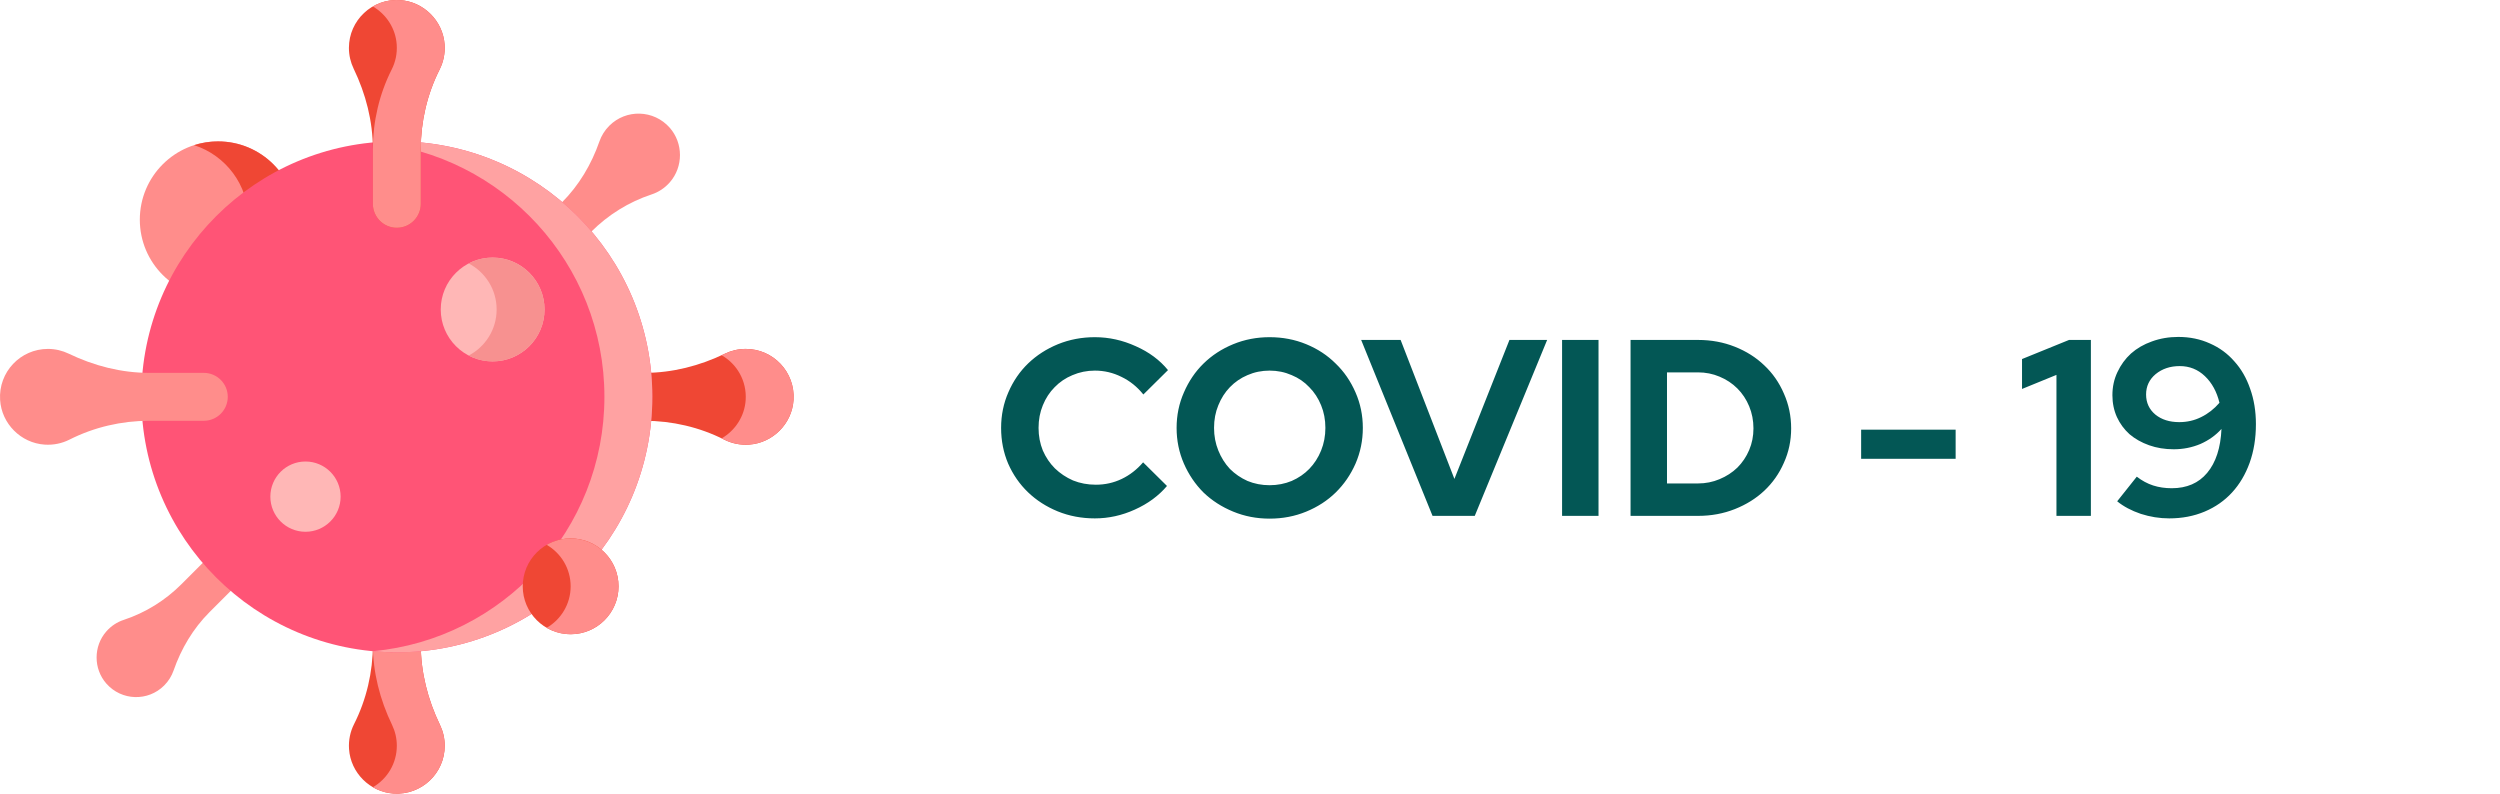 <svg width="189" height="60" viewBox="0 0 189 60" fill="none" xmlns="http://www.w3.org/2000/svg">
<path d="M42.781 30C42.781 31 43.592 31.811 44.592 31.811H48.711C50.807 31.811 52.879 32.291 54.75 33.236C55.308 33.517 55.949 33.659 56.627 33.613C58.422 33.493 59.878 32.033 59.992 30.238C60.127 28.13 58.457 26.378 56.378 26.378C55.815 26.378 55.282 26.507 54.807 26.736C52.899 27.657 50.828 28.189 48.71 28.189H44.592C43.592 28.189 42.781 29 42.781 30Z" fill="#EF4734"/>
<path d="M18.243 41.757C17.658 41.172 16.71 41.172 16.125 41.757L13.718 44.165C12.492 45.391 11 46.32 9.354 46.863C8.863 47.024 8.406 47.316 8.036 47.739C7.057 48.858 7.059 50.563 8.042 51.68C9.196 52.991 11.196 53.039 12.411 51.823C12.74 51.494 12.977 51.107 13.121 50.695C13.697 49.042 14.597 47.52 15.835 46.282L18.243 43.874C18.827 43.29 18.827 42.342 18.243 41.757Z" fill="#FF8D8B"/>
<path d="M39.958 20.042C40.57 20.653 41.562 20.653 42.174 20.042L44.694 17.522C45.976 16.24 47.537 15.267 49.26 14.699C49.773 14.53 50.252 14.224 50.639 13.782C51.664 12.61 51.661 10.827 50.633 9.658C49.425 8.286 47.332 8.236 46.061 9.508C45.716 9.853 45.469 10.257 45.318 10.688C44.715 12.419 43.773 14.011 42.477 15.307L39.958 17.826C39.347 18.438 39.347 19.43 39.958 20.042Z" fill="#FF8D8B"/>
<path d="M30 42.781C29 42.781 28.189 43.592 28.189 44.592V48.711C28.189 50.807 27.709 52.879 26.764 54.75C26.483 55.308 26.341 55.949 26.387 56.627C26.506 58.422 27.966 59.878 29.762 59.992C31.87 60.127 33.622 58.457 33.622 56.378C33.622 55.815 33.493 55.282 33.264 54.807C32.343 52.899 31.811 50.828 31.811 48.71V44.592C31.811 43.592 31 42.781 30 42.781Z" fill="#EF4734"/>
<path d="M33.264 54.807C32.343 52.9 31.811 50.828 31.811 48.71V44.592C31.811 43.592 31 42.781 30 42.781C29 42.781 28.189 43.592 28.189 44.592V48.71C28.189 50.828 28.721 52.899 29.642 54.807C29.871 55.282 30 55.815 30 56.378C30 57.718 29.272 58.886 28.192 59.513C28.66 59.786 29.194 59.956 29.762 59.992C31.87 60.127 33.622 58.457 33.622 56.378C33.622 55.815 33.493 55.282 33.264 54.807Z" fill="#FF8D8B"/>
<path d="M16.485 22.521C19.752 22.521 22.401 19.873 22.401 16.606C22.401 13.339 19.752 10.69 16.485 10.69C13.218 10.69 10.57 13.339 10.57 16.606C10.57 19.873 13.218 22.521 16.485 22.521Z" fill="#FF8D8B"/>
<path d="M16.485 10.69C15.854 10.69 15.245 10.79 14.674 10.974C17.055 11.739 18.779 13.97 18.779 16.606C18.779 19.241 17.055 21.473 14.674 22.238C15.245 22.421 15.853 22.521 16.485 22.521C19.752 22.521 22.401 19.873 22.401 16.606C22.401 13.339 19.752 10.69 16.485 10.69Z" fill="#EF4734"/>
<path d="M30 49.316C40.668 49.316 49.316 40.668 49.316 30C49.316 19.332 40.668 10.684 30 10.684C19.332 10.684 10.684 19.332 10.684 30C10.684 40.668 19.332 49.316 30 49.316Z" fill="#FF5476"/>
<path d="M30 10.684C29.389 10.684 28.785 10.714 28.189 10.769C38.008 11.682 45.694 19.943 45.694 30C45.694 40.057 38.008 48.318 28.189 49.231C28.785 49.286 29.389 49.316 30 49.316C40.668 49.316 49.316 40.668 49.316 30C49.316 19.332 40.668 10.684 30 10.684Z" fill="#FFA2A2"/>
<path d="M37.243 27.321C39.41 27.321 41.167 25.564 41.167 23.397C41.167 21.23 39.41 19.474 37.243 19.474C35.077 19.474 33.32 21.23 33.32 23.397C33.32 25.564 35.077 27.321 37.243 27.321Z" fill="#FFB7B6"/>
<path d="M37.243 19.474C36.59 19.474 35.974 19.634 35.433 19.917C36.688 20.572 37.545 21.884 37.545 23.397C37.545 24.911 36.688 26.223 35.433 26.878C35.974 27.16 36.59 27.321 37.243 27.321C39.41 27.321 41.167 25.564 41.167 23.397C41.167 21.23 39.41 19.474 37.243 19.474Z" fill="#F79190"/>
<path d="M23.095 40.202C24.562 40.202 25.751 39.012 25.751 37.546C25.751 36.079 24.562 34.89 23.095 34.89C21.628 34.89 20.439 36.079 20.439 37.546C20.439 39.012 21.628 40.202 23.095 40.202Z" fill="#FFB7B6"/>
<path d="M43.14 47.947C45.14 47.947 46.762 46.326 46.762 44.326C46.762 42.326 45.14 40.704 43.14 40.704C41.14 40.704 39.519 42.326 39.519 44.326C39.519 46.326 41.14 47.947 43.14 47.947Z" fill="#EF4734"/>
<path d="M43.141 40.704C42.481 40.704 41.862 40.882 41.33 41.19C42.412 41.816 43.141 42.986 43.141 44.326C43.141 45.666 42.412 46.836 41.33 47.462C41.862 47.77 42.481 47.948 43.141 47.948C45.141 47.948 46.762 46.326 46.762 44.326C46.762 42.326 45.141 40.704 43.141 40.704Z" fill="#FF8D8B"/>
<path d="M17.219 30C17.219 31 16.408 31.811 15.408 31.811H11.289C9.193 31.811 7.121 32.291 5.25 33.236C4.692 33.517 4.051 33.659 3.373 33.613C1.578 33.493 0.122 32.033 0.008 30.238C-0.127 28.13 1.543 26.378 3.622 26.378C4.185 26.378 4.718 26.507 5.193 26.736C7.101 27.657 9.172 28.189 11.29 28.189H15.408C16.408 28.189 17.219 29 17.219 30Z" fill="#FF8D8B"/>
<path d="M30 17.219C31 17.219 31.811 16.408 31.811 15.408V11.289C31.811 9.193 32.291 7.121 33.236 5.25C33.517 4.692 33.659 4.051 33.613 3.373C33.493 1.578 32.033 0.122 30.238 0.008C28.13 -0.127 26.378 1.543 26.378 3.622C26.378 4.185 26.507 4.718 26.736 5.193C27.657 7.101 28.189 9.172 28.189 11.29V15.408C28.189 16.408 29 17.219 30 17.219Z" fill="#EF4734"/>
<path d="M33.613 3.373C33.493 1.578 32.033 0.122 30.238 0.008C29.488 -0.04 28.784 0.141 28.186 0.487C29.201 1.077 29.91 2.145 29.992 3.373C30.037 4.051 29.896 4.692 29.614 5.25C28.67 7.121 28.189 9.193 28.189 11.289V15.408C28.189 16.408 29 17.219 30 17.219C31 17.219 31.811 16.408 31.811 15.408V11.289C31.811 9.193 32.291 7.121 33.236 5.25C33.517 4.692 33.659 4.051 33.613 3.373Z" fill="#FF8D8B"/>
<path d="M56.38 26.38C55.818 26.38 55.285 26.509 54.81 26.738C54.726 26.779 54.641 26.818 54.556 26.857C55.71 27.517 56.465 28.793 56.373 30.238C56.294 31.473 55.58 32.549 54.558 33.139C54.623 33.171 54.689 33.201 54.753 33.234C55.311 33.515 55.952 33.657 56.629 33.611C58.423 33.491 59.878 32.032 59.992 30.238C60.127 28.131 58.458 26.38 56.38 26.38Z" fill="#FF8D8B"/>
<path d="M82.847 36.644C83.544 36.644 84.196 36.498 84.804 36.207C85.412 35.916 85.95 35.498 86.419 34.953L88.224 36.739C87.591 37.486 86.78 38.082 85.792 38.525C84.817 38.968 83.81 39.19 82.771 39.19C81.77 39.19 80.833 39.013 79.959 38.658C79.098 38.303 78.35 37.822 77.717 37.214C77.084 36.606 76.583 35.884 76.216 35.048C75.861 34.212 75.684 33.313 75.684 32.35C75.684 31.387 75.868 30.488 76.235 29.652C76.602 28.803 77.103 28.075 77.736 27.467C78.369 26.859 79.117 26.378 79.978 26.023C80.852 25.668 81.783 25.491 82.771 25.491C83.835 25.491 84.867 25.719 85.868 26.175C86.869 26.618 87.679 27.22 88.3 27.98L86.438 29.823C85.969 29.24 85.418 28.797 84.785 28.493C84.152 28.176 83.48 28.018 82.771 28.018C82.176 28.018 81.612 28.132 81.08 28.36C80.561 28.575 80.111 28.879 79.731 29.272C79.351 29.652 79.053 30.108 78.838 30.64C78.623 31.159 78.515 31.729 78.515 32.35C78.515 32.958 78.623 33.528 78.838 34.06C79.066 34.579 79.37 35.029 79.75 35.409C80.143 35.789 80.599 36.093 81.118 36.321C81.65 36.536 82.226 36.644 82.847 36.644ZM103.03 32.35C103.03 33.3 102.846 34.199 102.479 35.048C102.111 35.884 101.611 36.612 100.978 37.233C100.357 37.841 99.616 38.322 98.755 38.677C97.893 39.032 96.969 39.209 95.981 39.209C95.005 39.209 94.087 39.032 93.226 38.677C92.364 38.322 91.617 37.841 90.984 37.233C90.363 36.612 89.869 35.884 89.502 35.048C89.134 34.199 88.951 33.3 88.951 32.35C88.951 31.4 89.134 30.507 89.502 29.671C89.869 28.822 90.363 28.094 90.984 27.486C91.617 26.865 92.364 26.378 93.226 26.023C94.087 25.668 95.005 25.491 95.981 25.491C96.969 25.491 97.893 25.668 98.755 26.023C99.616 26.378 100.357 26.865 100.978 27.486C101.611 28.094 102.111 28.822 102.479 29.671C102.846 30.507 103.03 31.4 103.03 32.35ZM100.199 32.35C100.199 31.729 100.091 31.159 99.876 30.64C99.66 30.108 99.363 29.652 98.983 29.272C98.615 28.879 98.172 28.575 97.653 28.36C97.133 28.132 96.576 28.018 95.981 28.018C95.385 28.018 94.828 28.132 94.309 28.36C93.802 28.575 93.359 28.879 92.979 29.272C92.611 29.652 92.32 30.108 92.105 30.64C91.889 31.159 91.782 31.729 91.782 32.35C91.782 32.958 91.889 33.528 92.105 34.06C92.32 34.592 92.611 35.054 92.979 35.447C93.359 35.827 93.802 36.131 94.309 36.359C94.828 36.574 95.385 36.682 95.981 36.682C96.576 36.682 97.133 36.574 97.653 36.359C98.172 36.131 98.615 35.827 98.983 35.447C99.363 35.054 99.66 34.592 99.876 34.06C100.091 33.528 100.199 32.958 100.199 32.35ZM108.3 39L102.904 25.7H105.887L109.953 36.207L114.114 25.7H116.964L111.492 39H108.3ZM118.093 39V25.7H120.848V39H118.093ZM123.27 39V25.7H128.381C129.369 25.7 130.294 25.871 131.155 26.213C132.017 26.555 132.758 27.024 133.378 27.619C134.012 28.214 134.506 28.924 134.86 29.747C135.228 30.57 135.411 31.451 135.411 32.388C135.411 33.313 135.228 34.18 134.86 34.991C134.506 35.802 134.012 36.505 133.378 37.1C132.758 37.683 132.017 38.145 131.155 38.487C130.294 38.829 129.369 39 128.381 39H123.27ZM128.362 28.151H126.025V36.549H128.362C128.945 36.549 129.49 36.441 129.996 36.226C130.516 36.011 130.965 35.719 131.345 35.352C131.725 34.972 132.023 34.529 132.238 34.022C132.454 33.515 132.561 32.971 132.561 32.388C132.561 31.793 132.454 31.235 132.238 30.716C132.023 30.197 131.725 29.747 131.345 29.367C130.965 28.987 130.516 28.689 129.996 28.474C129.49 28.259 128.945 28.151 128.362 28.151ZM140.702 32.483H147.846V34.687H140.702V32.483ZM158.071 25.7V39H155.468V28.341L152.865 29.405V27.144L156.418 25.7H158.071ZM164.676 25.472C165.55 25.472 166.348 25.637 167.07 25.966C167.792 26.283 168.406 26.732 168.913 27.315C169.432 27.885 169.831 28.575 170.11 29.386C170.401 30.197 170.547 31.09 170.547 32.065C170.547 33.129 170.389 34.104 170.072 34.991C169.755 35.865 169.312 36.612 168.742 37.233C168.172 37.854 167.482 38.335 166.671 38.677C165.86 39.019 164.967 39.19 163.992 39.19C163.27 39.19 162.554 39.076 161.845 38.848C161.136 38.607 160.54 38.291 160.059 37.898L161.541 36.036C161.934 36.34 162.345 36.562 162.776 36.701C163.207 36.84 163.675 36.91 164.182 36.91C165.322 36.91 166.215 36.524 166.861 35.751C167.52 34.966 167.881 33.857 167.944 32.426C167.513 32.907 166.981 33.287 166.348 33.566C165.715 33.832 165.043 33.965 164.334 33.965C163.663 33.965 163.042 33.864 162.472 33.661C161.902 33.458 161.408 33.18 160.99 32.825C160.585 32.458 160.268 32.027 160.04 31.533C159.812 31.026 159.698 30.475 159.698 29.88C159.698 29.247 159.825 28.664 160.078 28.132C160.331 27.587 160.673 27.119 161.104 26.726C161.547 26.333 162.073 26.029 162.681 25.814C163.302 25.586 163.967 25.472 164.676 25.472ZM164.752 31.913C165.347 31.913 165.898 31.786 166.405 31.533C166.924 31.28 167.387 30.919 167.792 30.45C167.589 29.614 167.222 28.943 166.69 28.436C166.158 27.929 165.525 27.676 164.79 27.676C164.068 27.676 163.46 27.879 162.966 28.284C162.485 28.689 162.244 29.202 162.244 29.823C162.244 30.444 162.478 30.95 162.947 31.343C163.416 31.723 164.017 31.913 164.752 31.913Z" fill="#035755"/>
</svg>
